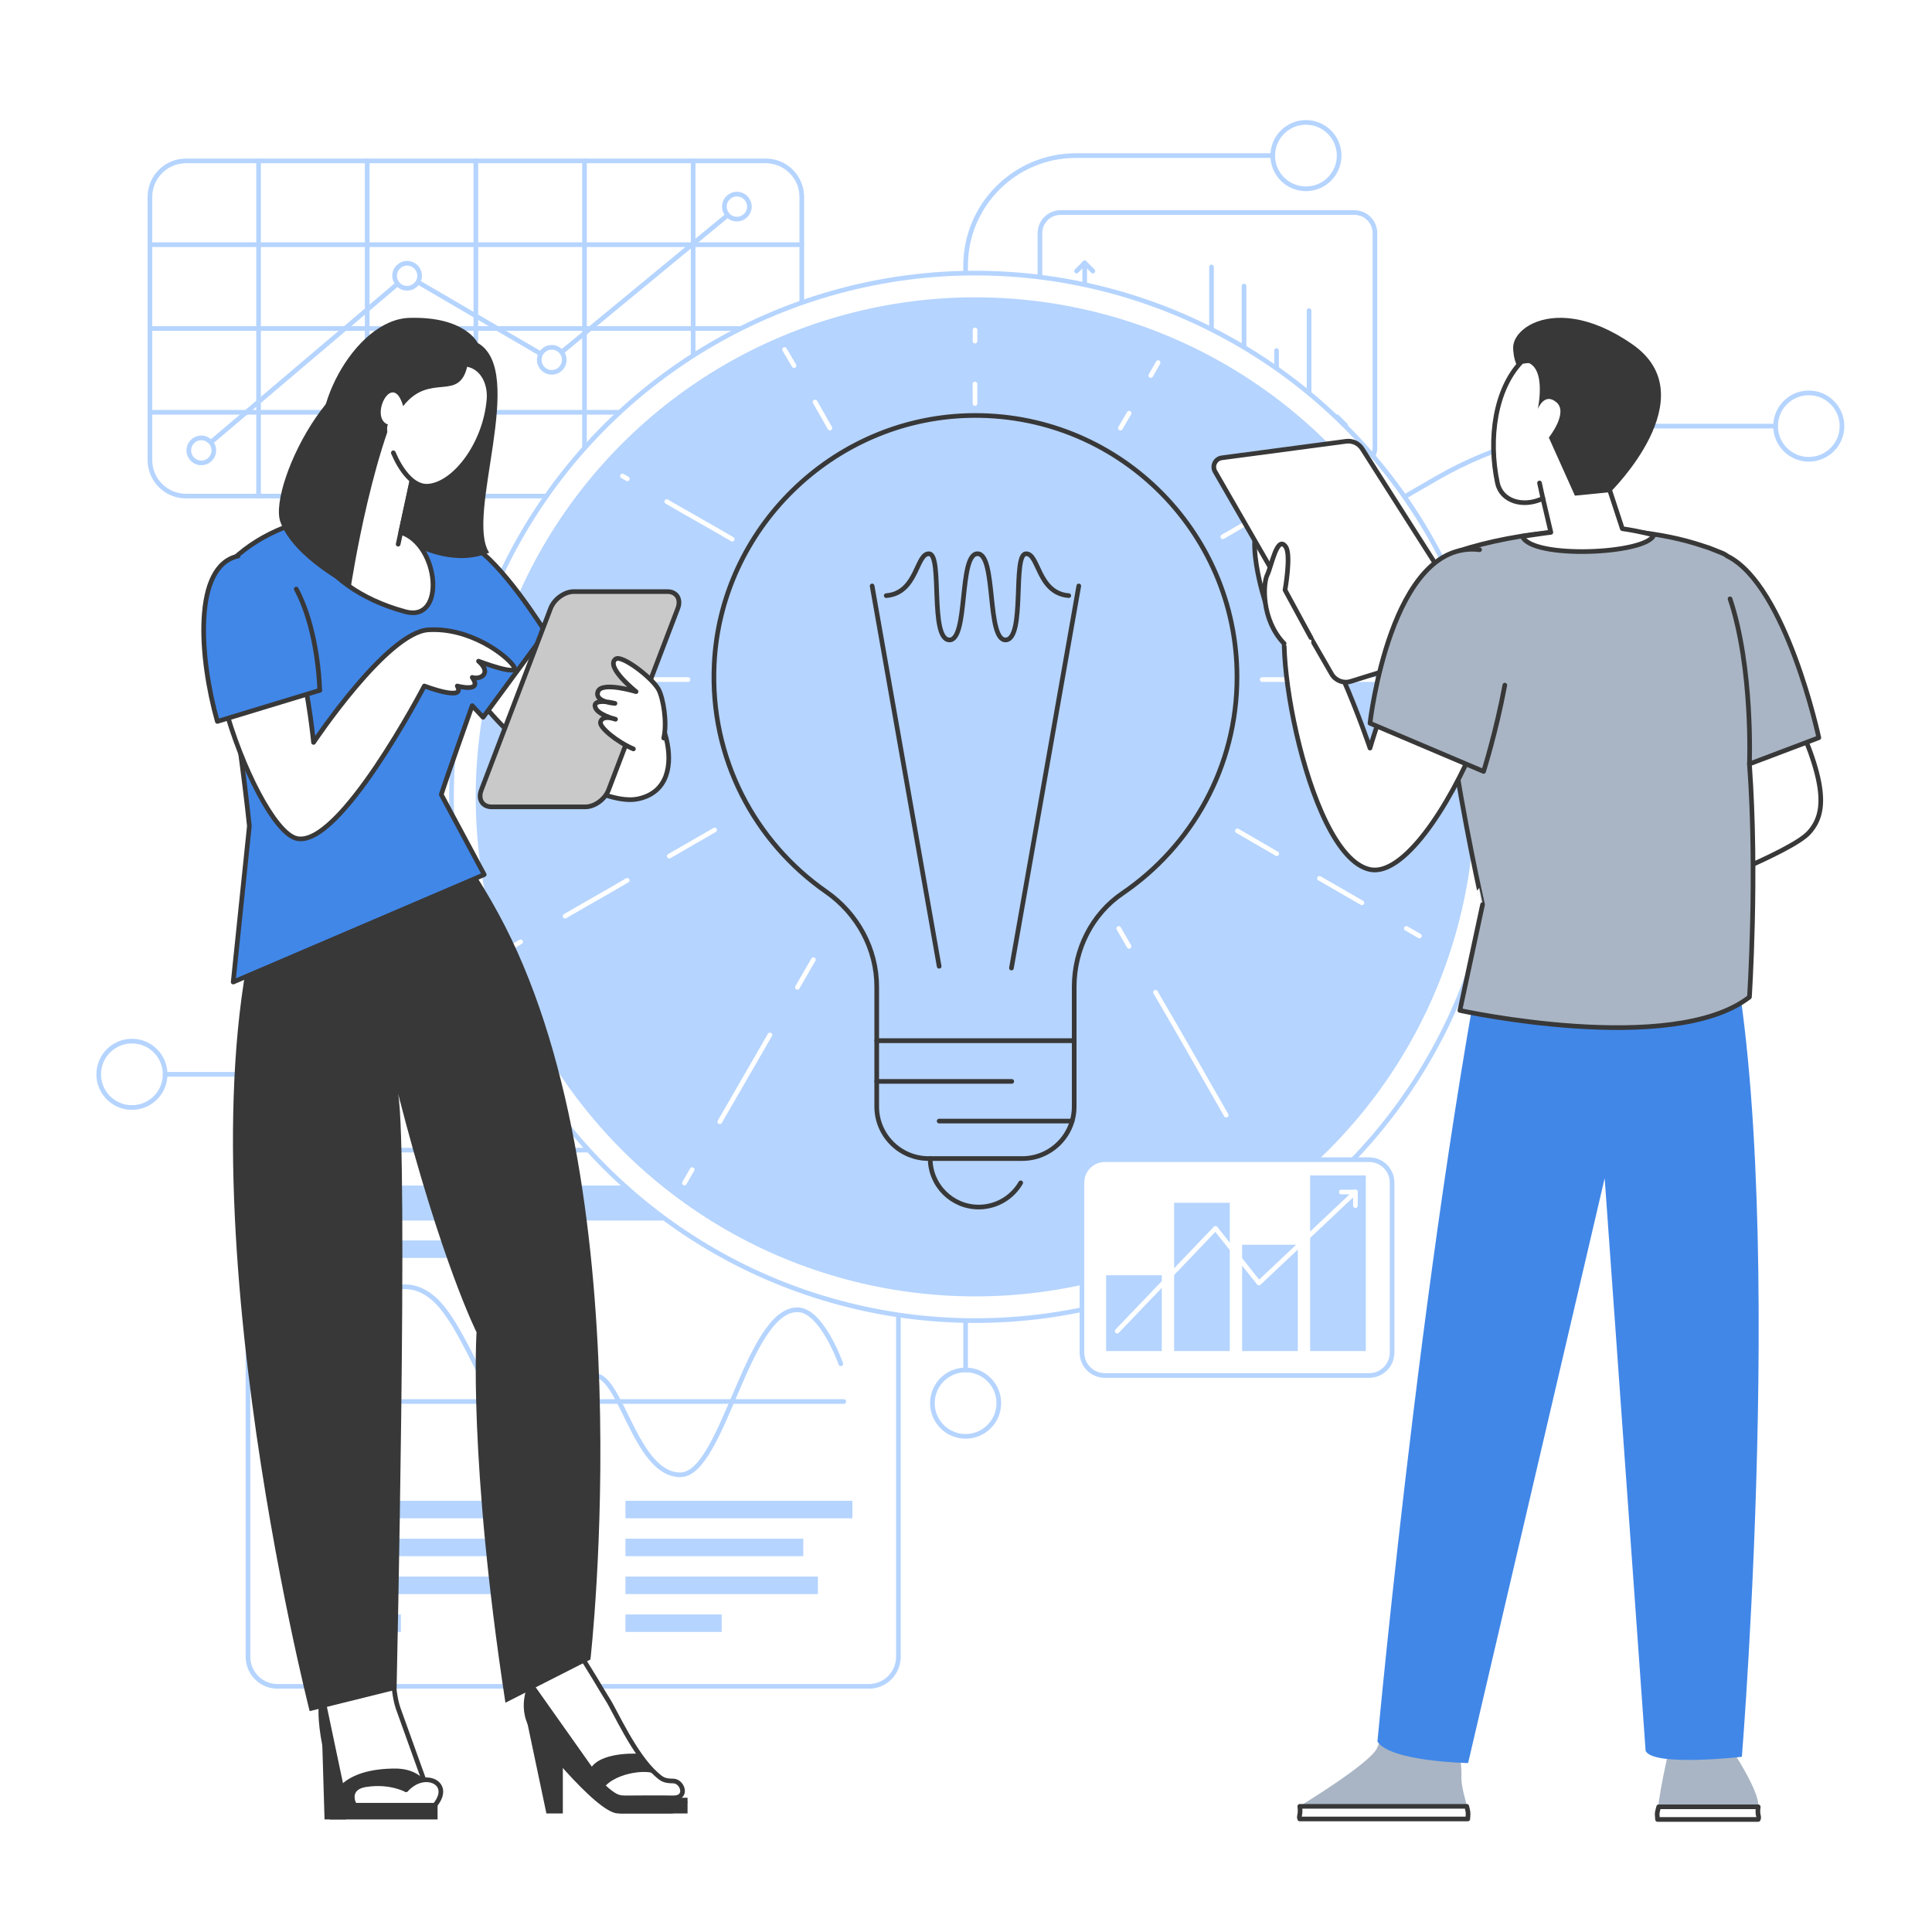 <?xml version="1.0" encoding="utf-8"?>
<!-- Generator: Adobe Illustrator 27.5.0, SVG Export Plug-In . SVG Version: 6.00 Build 0)  -->
<svg version="1.1" id="Layer_1" xmlns="http://www.w3.org/2000/svg" xmlns:xlink="http://www.w3.org/1999/xlink" x="0px" y="0px"
	 viewBox="0 0 4981.146 4981.146" style="enable-background:new 0 0 4981.146 4981.146;" xml:space="preserve">
<rect x="0" style="fill:#FFFFFF;" width="4981.146" height="4981.146"/>
<g>
	<g>
		<path style="fill:#FFFFFF;stroke:#B5D4FF;stroke-width:12;stroke-linecap:round;stroke-linejoin:round;stroke-miterlimit:10;" d="
			M3491.803,548.008h-757.433c-29.361,0-53.164,23.802-53.164,53.164v552.183c0,29.361,23.802,53.164,53.164,53.164h757.433
			c29.361,0,53.164-23.802,53.164-53.164V601.171C3544.966,571.81,3521.164,548.008,3491.803,548.008z"/>
		<g>
			
				<polyline style="fill:none;stroke:#B5D4FF;stroke-width:12;stroke-linecap:round;stroke-linejoin:round;stroke-miterlimit:10;" points="
				2796.621,677.807 2796.621,1095.612 3468.145,1095.612 			"/>
			
				<line style="fill:#FFFFFF;stroke:#B5D4FF;stroke-width:12;stroke-linecap:round;stroke-linejoin:round;stroke-miterlimit:10;" x1="2871.96" y1="980.995" x2="2871.96" y2="1095.612"/>
			
				<line style="fill:#FFFFFF;stroke:#B5D4FF;stroke-width:12;stroke-linecap:round;stroke-linejoin:round;stroke-miterlimit:10;" x1="2955.819" y1="841.817" x2="2955.819" y2="1095.612"/>
			
				<line style="fill:#FFFFFF;stroke:#B5D4FF;stroke-width:12;stroke-linecap:round;stroke-linejoin:round;stroke-miterlimit:10;" x1="3039.679" y1="886.845" x2="3039.679" y2="1095.612"/>
			
				<line style="fill:#FFFFFF;stroke:#B5D4FF;stroke-width:12;stroke-linecap:round;stroke-linejoin:round;stroke-miterlimit:10;" x1="3123.538" y1="688.312" x2="3123.538" y2="1095.612"/>
			
				<line style="fill:#FFFFFF;stroke:#B5D4FF;stroke-width:12;stroke-linecap:round;stroke-linejoin:round;stroke-miterlimit:10;" x1="3207.397" y1="737.433" x2="3207.397" y2="1095.612"/>
			
				<line style="fill:#FFFFFF;stroke:#B5D4FF;stroke-width:12;stroke-linecap:round;stroke-linejoin:round;stroke-miterlimit:10;" x1="3291.257" y1="903.797" x2="3291.257" y2="1095.612"/>
			
				<line style="fill:#FFFFFF;stroke:#B5D4FF;stroke-width:12;stroke-linecap:round;stroke-linejoin:round;stroke-miterlimit:10;" x1="3375.116" y1="800.882" x2="3375.116" y2="1095.612"/>
			
				<polyline style="fill:none;stroke:#B5D4FF;stroke-width:12;stroke-linecap:round;stroke-linejoin:round;stroke-miterlimit:10;" points="
				2775.612,698.817 2796.621,677.807 2817.63,698.817 			"/>
			
				<polyline style="fill:none;stroke:#B5D4FF;stroke-width:12;stroke-linecap:round;stroke-linejoin:round;stroke-miterlimit:10;" points="
				3447.342,1074.603 3468.351,1095.612 3447.342,1116.621 			"/>
		</g>
	</g>
	<g>
		<path style="fill:#FFFFFF;stroke:#B5D4FF;stroke-width:12;stroke-linecap:round;stroke-linejoin:round;stroke-miterlimit:10;" d="
			M2240.098,4347.822H715.577c-42.073,0-76.181-34.107-76.181-76.18V3041.483c0-42.073,34.107-76.181,76.181-76.181h1524.521
			c42.073,0,76.181,34.107,76.181,76.181v1230.159C2316.279,4313.715,2282.172,4347.822,2240.098,4347.822z"/>
		<rect x="843.19" y="3056.682" style="fill:#B5D4FF;" width="887.899" height="90.159"/>
		<g>
			
				<line style="fill:none;stroke:#B5D4FF;stroke-width:12;stroke-linecap:round;stroke-linejoin:round;stroke-miterlimit:10;" x1="755.829" y1="3613.391" x2="2175.646" y2="3613.391"/>
			<path style="fill:none;stroke:#B5D4FF;stroke-width:12;stroke-linecap:round;stroke-linejoin:round;stroke-miterlimit:10;" d="
				M755.829,3723.493c145.521-412.39,276.572-447.199,359.932-377.526c86.384,72.202,151.36,312.978,233.953,348.838
				s129.789-168.542,192.718-147.026c62.928,21.516,101.417,254.606,211.541,254.606s172.768-428.053,302.989-425.474
				c62.21,1.232,110.881,139.246,110.881,139.246"/>
		</g>
		<rect x="843.19" y="3869.453" style="fill:#B5D4FF;" width="585.061" height="45.08"/>
		<rect x="843.19" y="3198.199" style="fill:#B5D4FF;" width="585.061" height="45.08"/>
		<rect x="843.19" y="3967.132" style="fill:#B5D4FF;" width="458.476" height="45.08"/>
		<rect x="843.19" y="4064.811" style="fill:#B5D4FF;" width="496.094" height="45.08"/>
		<rect x="843.19" y="4162.49" style="fill:#B5D4FF;" width="190.379" height="45.08"/>
		<rect x="1612.61" y="3869.453" style="fill:#B5D4FF;" width="585.061" height="45.08"/>
		<rect x="1612.61" y="3967.132" style="fill:#B5D4FF;" width="458.476" height="45.08"/>
		<rect x="1612.61" y="4064.811" style="fill:#B5D4FF;" width="496.094" height="45.08"/>
		<rect x="1612.61" y="4162.49" style="fill:#B5D4FF;" width="248.047" height="45.08"/>
	</g>
	<g>
		
			<circle style="fill:none;stroke:#B5D4FF;stroke-width:12;stroke-linecap:round;stroke-linejoin:round;stroke-miterlimit:10;" cx="3366.999" cy="401.184" r="85.611"/>
		<path style="fill:none;stroke:#B5D4FF;stroke-width:12;stroke-linecap:round;stroke-linejoin:round;stroke-miterlimit:10;" d="
			M254.512,2769.837c0-47.283,38.33-85.611,85.613-85.611c47.281,0,85.611,38.328,85.611,85.611s-38.33,85.611-85.611,85.611
			C292.842,2855.448,254.512,2817.12,254.512,2769.837z"/>
		<path style="fill:none;stroke:#B5D4FF;stroke-width:12;stroke-linecap:round;stroke-linejoin:round;stroke-miterlimit:10;" d="
			M4577.883,1098.569c0-47.283,38.33-85.613,85.611-85.613c47.282,0,85.613,38.33,85.613,85.613
			c0,47.281-38.331,85.611-85.613,85.611C4616.213,1184.18,4577.883,1145.85,4577.883,1098.569z"/>
		<path style="fill:none;stroke:#B5D4FF;stroke-width:12;stroke-linecap:round;stroke-linejoin:round;stroke-miterlimit:10;" d="
			M2403.956,3617.617c0-47.281,38.33-85.611,85.613-85.611c47.281,0,85.611,38.33,85.611,85.611
			c0,47.283-38.33,85.613-85.611,85.613C2442.286,3703.23,2403.956,3664.9,2403.956,3617.617z"/>
		<g>
			<g>
				<path style="fill:none;stroke:#B5D4FF;stroke-width:12;stroke-linecap:round;stroke-linejoin:round;stroke-miterlimit:10;" d="
					M4577.883,1098.569H4205.54c-175.969,0-348.84,46.32-501.233,134.304L1042.209,2769.837H425.736"/>
			</g>
			<g>
				<path style="fill:none;stroke:#B5D4FF;stroke-width:12;stroke-linecap:round;stroke-linejoin:round;stroke-miterlimit:10;" d="
					M3281.388,401.184h-507.705c-156.911,0-284.113,127.202-284.113,284.114v2846.708"/>
			</g>
		</g>
	</g>
	<g>
		<path style="fill:none;stroke:#B5D4FF;stroke-width:12;stroke-linecap:round;stroke-linejoin:round;stroke-miterlimit:10;" d="
			M1974.334,1279.014H479.414c-51.289,0-92.867-41.577-92.867-92.868V507.729c0-51.291,41.579-92.868,92.867-92.868h1494.92
			c51.289,0,92.867,41.577,92.867,92.868v678.417C2067.201,1237.437,2025.623,1279.014,1974.334,1279.014z"/>
		<g>
			
				<line style="fill:none;stroke:#B5D4FF;stroke-width:12;stroke-linecap:round;stroke-linejoin:round;stroke-miterlimit:10;" x1="666.655" y1="414.862" x2="666.655" y2="1279.014"/>
			
				<line style="fill:none;stroke:#B5D4FF;stroke-width:12;stroke-linecap:round;stroke-linejoin:round;stroke-miterlimit:10;" x1="946.765" y1="414.862" x2="946.765" y2="1279.014"/>
			
				<line style="fill:none;stroke:#B5D4FF;stroke-width:12;stroke-linecap:round;stroke-linejoin:round;stroke-miterlimit:10;" x1="1226.874" y1="414.862" x2="1226.874" y2="1279.014"/>
			
				<line style="fill:none;stroke:#B5D4FF;stroke-width:12;stroke-linecap:round;stroke-linejoin:round;stroke-miterlimit:10;" x1="1506.983" y1="414.862" x2="1506.983" y2="1279.014"/>
			
				<line style="fill:none;stroke:#B5D4FF;stroke-width:12;stroke-linecap:round;stroke-linejoin:round;stroke-miterlimit:10;" x1="1787.092" y1="414.862" x2="1787.092" y2="1279.014"/>
		</g>
		<g>
			
				<line style="fill:none;stroke:#B5D4FF;stroke-width:12;stroke-linecap:round;stroke-linejoin:round;stroke-miterlimit:10;" x1="386.546" y1="1062.977" x2="2067.201" y2="1062.977"/>
			
				<line style="fill:none;stroke:#B5D4FF;stroke-width:12;stroke-linecap:round;stroke-linejoin:round;stroke-miterlimit:10;" x1="386.546" y1="846.938" x2="2067.201" y2="846.938"/>
			
				<line style="fill:none;stroke:#B5D4FF;stroke-width:12;stroke-linecap:round;stroke-linejoin:round;stroke-miterlimit:10;" x1="386.546" y1="630.899" x2="2067.201" y2="630.899"/>
		</g>
		
			<polyline style="fill:none;stroke:#B5D4FF;stroke-width:12;stroke-linecap:round;stroke-linejoin:round;stroke-miterlimit:10;" points="
			519.033,1161.231 1049.607,710.989 1422.575,928.822 1900.246,534.764 		"/>
		<path style="fill:#FFFFFF;stroke:#B5D4FF;stroke-width:12;stroke-linecap:round;stroke-linejoin:round;stroke-miterlimit:10;" d="
			M486.824,1161.231c0-17.787,14.421-32.209,32.209-32.209c17.789,0,32.209,14.421,32.209,32.209
			c0,17.789-14.42,32.211-32.209,32.211C501.246,1193.442,486.824,1179.02,486.824,1161.231z"/>
		
			<circle style="fill:#FFFFFF;stroke:#B5D4FF;stroke-width:12;stroke-linecap:round;stroke-linejoin:round;stroke-miterlimit:10;" cx="1049.607" cy="710.989" r="32.209"/>
		
			<ellipse transform="matrix(0.16 -0.987 0.987 0.16 1070.093 2323.034)" style="fill:#FFFFFF;stroke:#B5D4FF;stroke-width:12;stroke-linecap:round;stroke-linejoin:round;stroke-miterlimit:10;" cx="1900.246" cy="532.645" rx="32.209" ry="32.209"/>
		
			<circle style="fill:#FFFFFF;stroke:#B5D4FF;stroke-width:12;stroke-linecap:round;stroke-linejoin:round;stroke-miterlimit:10;" cx="1422.575" cy="927.734" r="32.209"/>
	</g>
	<g>
		
			<ellipse transform="matrix(0.707 -0.707 0.707 0.707 -716.09 2380.068)" style="fill:#FFFFFF;stroke:#B5D4FF;stroke-width:12;stroke-linecap:round;stroke-linejoin:round;stroke-miterlimit:10;" cx="2514.951" cy="2054.431" rx="1350.546" ry="1350.545"/>
		
			<ellipse transform="matrix(0.707 -0.707 0.707 0.707 -716.09 2380.068)" style="fill:#B5D4FF;" cx="2514.951" cy="2054.431" rx="1288.077" ry="1288.076"/>
	</g>
	<g>
		<g>
			
				<path style="fill:#B5D4FF;stroke:#383838;stroke-width:12;stroke-linecap:round;stroke-linejoin:round;stroke-miterlimit:10;" d="
				M3189.292,1745.53c0-379.104-312.833-685.14-694.433-674.05c-349.033,10.145-636.609,291.868-653.442,640.643
				c-11.724,242.889,105.17,459.177,288.432,586.872c80.763,56.275,130.549,146.996,130.549,245.432v138.928h509.105v-138.836
				c0-95.869,45.278-187.419,124.524-241.372C3072.233,2181.816,3189.292,1977.383,3189.292,1745.53z"/>
			
				<path style="fill:#B5D4FF;stroke:#383838;stroke-width:12;stroke-linecap:round;stroke-linejoin:round;stroke-miterlimit:10;" d="
				M2635.528,2987.032h-241.156c-73.993,0-133.975-59.982-133.975-133.974v-169.702h509.105v169.702
				C2769.503,2927.05,2709.519,2987.032,2635.528,2987.032z"/>
			<path style="fill:none;stroke:#383838;stroke-width:12;stroke-linecap:round;stroke-linejoin:round;stroke-miterlimit:10;" d="
				M2398.289,2987.032c0,69.061,55.983,125.043,125.043,125.043c46.258,0,86.651-25.119,108.28-62.462"/>
			
				<line style="fill:none;stroke:#383838;stroke-width:12;stroke-linecap:round;stroke-linejoin:round;stroke-miterlimit:10;" x1="2421.354" y1="2890.367" x2="2764.214" y2="2890.367"/>
			
				<line style="fill:none;stroke:#383838;stroke-width:12;stroke-linecap:round;stroke-linejoin:round;stroke-miterlimit:10;" x1="2260.398" y1="2788.117" x2="2608.547" y2="2788.117"/>
			
				<line style="fill:none;stroke:#383838;stroke-width:12;stroke-linecap:round;stroke-linejoin:round;stroke-miterlimit:10;" x1="2607.749" y1="2495.828" x2="2781.362" y2="1510.711"/>
			
				<line style="fill:none;stroke:#383838;stroke-width:12;stroke-linecap:round;stroke-linejoin:round;stroke-miterlimit:10;" x1="2248.537" y1="1510.711" x2="2421.354" y2="2491.299"/>
			<path style="fill:none;stroke:#383838;stroke-width:12;stroke-linecap:round;stroke-linejoin:round;stroke-miterlimit:10;" d="
				M2755.553,1535.683c-81.093-6.344-76.759-111.006-111.083-107.835c-34.324,3.173-0.768,218.84-51.103,222.011
				c-50.333,3.171-24.111-222.211-73.156-222.211c-49.044,0-22.821,225.382-73.156,222.211
				c-50.333-3.171-16.777-218.838-51.101-222.011c-34.326-3.171-29.992,101.49-111.084,107.835"/>
		</g>
	</g>
	<g>
		<path style="fill:#FFFFFF;stroke:#B5D4FF;stroke-width:12;stroke-linecap:round;stroke-linejoin:round;stroke-miterlimit:10;" d="
			M3530.011,2989.919h-681.438c-32.631,0-59.085,26.452-59.085,59.083v438.266c0,32.633,26.454,59.085,59.085,59.085h681.438
			c32.631,0,59.084-26.452,59.084-59.085v-438.266C3589.095,3016.371,3562.642,2989.919,3530.011,2989.919z"/>
		<rect x="2851.797" y="3287.885" style="fill:#B5D4FF;" width="143.514" height="195.435"/>
		<rect x="3027.145" y="3101.067" style="fill:#B5D4FF;" width="143.516" height="382.254"/>
		<rect x="3202.495" y="3209.226" style="fill:#B5D4FF;" width="143.514" height="274.095"/>
		<rect x="3377.842" y="3030.6" style="fill:#B5D4FF;" width="143.516" height="452.721"/>
		
			<polyline style="fill:none;stroke:#FFFFFF;stroke-width:12;stroke-linecap:round;stroke-linejoin:round;stroke-miterlimit:10;" points="
			3458.181,3073.302 3494.592,3073.302 3245.773,3307.964 3133.836,3167.033 2880.294,3432.037 		"/>
		
			<line style="fill:none;stroke:#FFFFFF;stroke-width:12;stroke-linecap:round;stroke-linejoin:round;stroke-miterlimit:10;" x1="3494.592" y1="3108.367" x2="3494.592" y2="3073.302"/>
	</g>
	<g>
		<g>
			<path style="fill:none;stroke:#FFFFFF;stroke-miterlimit:10;" d="M2967.091,968.097c6.275-11.046,12.522-22.108,18.738-33.188"/>
			<path style="fill:none;stroke:#FFFFFF;stroke-miterlimit:10;" d="M2888.658,1103.737c7.488-12.791,14.965-25.588,22.423-38.396"
				/>
			<path style="fill:none;stroke:#FFFFFF;stroke-miterlimit:10;" d="M2055.906,2545.571c13.717-23.76,27.433-47.521,41.149-71.281"
				/>
			<path style="fill:none;stroke:#FFFFFF;stroke-miterlimit:10;" d="M1855.85,2892.098
				c43.054-74.571,86.106-149.142,129.156-223.714"/>
			<path style="fill:none;stroke:#FFFFFF;stroke-miterlimit:10;" d="M1764.634,3050.083c6.651-11.52,13.303-23.039,19.954-34.559"/>
			<path style="fill:none;stroke:#FFFFFF;stroke-width:12;stroke-linecap:round;stroke-linejoin:round;stroke-miterlimit:10;" d="
				M2967.091,968.097c6.275-11.046,12.522-22.108,18.738-33.188"/>
			<path style="fill:none;stroke:#FFFFFF;stroke-width:12;stroke-linecap:round;stroke-linejoin:round;stroke-miterlimit:10;" d="
				M2888.658,1103.737c7.488-12.791,14.965-25.588,22.423-38.396"/>
			<path style="fill:none;stroke:#FFFFFF;stroke-width:12;stroke-linecap:round;stroke-linejoin:round;stroke-miterlimit:10;" d="
				M2055.906,2545.571c13.717-23.76,27.433-47.521,41.149-71.281"/>
			<path style="fill:none;stroke:#FFFFFF;stroke-width:12;stroke-linecap:round;stroke-linejoin:round;stroke-miterlimit:10;" d="
				M1855.85,2892.098c43.054-74.571,86.106-149.142,129.156-223.714"/>
			<path style="fill:none;stroke:#FFFFFF;stroke-width:12;stroke-linecap:round;stroke-linejoin:round;stroke-miterlimit:10;" d="
				M1764.634,3050.083c6.651-11.52,13.303-23.039,19.954-34.559"/>
		</g>
		<g>
			<path style="fill:none;stroke:#FFFFFF;stroke-miterlimit:10;" d="M3152.626,1383.931
				c76.24-44.483,152.654-88.293,228.674-132.042"/>
			<path style="fill:none;stroke:#FFFFFF;stroke-miterlimit:10;" d="M1725.502,2207.32c39.027-22.473,78.047-44.958,117.048-67.478"
				/>
			<path style="fill:none;stroke:#FFFFFF;stroke-miterlimit:10;" d="M1456.918,2362.109c53.151-31.32,107.15-60.867,160.136-92.359"
				/>
			<path style="fill:none;stroke:#FFFFFF;stroke-miterlimit:10;" d="M1313.014,2445.501c9.776-5.761,19.563-11.502,29.361-17.226"/>
			<path style="fill:none;stroke:#FFFFFF;stroke-width:12;stroke-linecap:round;stroke-linejoin:round;stroke-miterlimit:10;" d="
				M3152.626,1383.931c76.24-44.483,152.654-88.293,228.674-132.042"/>
			<path style="fill:none;stroke:#FFFFFF;stroke-width:12;stroke-linecap:round;stroke-linejoin:round;stroke-miterlimit:10;" d="
				M1725.502,2207.32c39.027-22.473,78.047-44.958,117.048-67.478"/>
			<path style="fill:none;stroke:#FFFFFF;stroke-width:12;stroke-linecap:round;stroke-linejoin:round;stroke-miterlimit:10;" d="
				M1456.918,2362.109c53.151-31.32,107.15-60.867,160.136-92.359"/>
			<path style="fill:none;stroke:#FFFFFF;stroke-width:12;stroke-linecap:round;stroke-linejoin:round;stroke-miterlimit:10;" d="
				M1313.014,2445.501c9.776-5.761,19.563-11.502,29.361-17.226"/>
		</g>
		<g>
			<path style="fill:none;stroke:#FFFFFF;stroke-miterlimit:10;" d="M3254.203,1752.084c159.076-0.002,318.016-0.002,476.991,0.008"
				/>
			<path style="fill:none;stroke:#FFFFFF;stroke-miterlimit:10;" d="M1308.95,1752.096c155.27-0.014,310.135-0.014,464.815-0.011"/>
			<path style="fill:none;stroke:#FFFFFF;stroke-width:12;stroke-linecap:round;stroke-linejoin:round;stroke-miterlimit:10;" d="
				M3254.203,1752.084c159.076-0.002,318.016-0.002,476.991,0.008"/>
			<path style="fill:none;stroke:#FFFFFF;stroke-width:12;stroke-linecap:round;stroke-linejoin:round;stroke-miterlimit:10;" d="
				M1308.95,1752.096c155.27-0.014,310.135-0.014,464.815-0.011"/>
		</g>
		<g>
			<path style="fill:none;stroke:#FFFFFF;stroke-miterlimit:10;" d="M3625.755,2393.629c11.275,6.51,22.548,13.022,33.82,19.538"/>
			<path style="fill:none;stroke:#FFFFFF;stroke-miterlimit:10;" d="M3401.794,2264.548c36.956,21.411,72.616,41.788,109.53,63.105"
				/>
			<path style="fill:none;stroke:#FFFFFF;stroke-miterlimit:10;" d="M3190.356,2142.177c33.757,19.648,67.545,39.244,101.352,58.806
				"/>
			<path style="fill:none;stroke:#FFFFFF;stroke-miterlimit:10;" d="M1718.97,1293.171c55.73,32.634,114.391,64.798,168.878,97.008"
				/>
			<path style="fill:none;stroke:#FFFFFF;stroke-miterlimit:10;" d="M1604.771,1227.137c4.227,2.491,8.458,4.976,12.691,7.457"/>
			<path style="fill:none;stroke:#FFFFFF;stroke-width:12;stroke-linecap:round;stroke-linejoin:round;stroke-miterlimit:10;" d="
				M3625.755,2393.629c11.275,6.51,22.548,13.022,33.82,19.538"/>
			<path style="fill:none;stroke:#FFFFFF;stroke-width:12;stroke-linecap:round;stroke-linejoin:round;stroke-miterlimit:10;" d="
				M3401.794,2264.548c36.956,21.411,72.616,41.788,109.53,63.105"/>
			<path style="fill:none;stroke:#FFFFFF;stroke-width:12;stroke-linecap:round;stroke-linejoin:round;stroke-miterlimit:10;" d="
				M3190.356,2142.177c33.757,19.648,67.545,39.244,101.352,58.806"/>
			<path style="fill:none;stroke:#FFFFFF;stroke-width:12;stroke-linecap:round;stroke-linejoin:round;stroke-miterlimit:10;" d="
				M1718.97,1293.171c55.73,32.634,114.391,64.798,168.878,97.008"/>
			<path style="fill:none;stroke:#FFFFFF;stroke-width:12;stroke-linecap:round;stroke-linejoin:round;stroke-miterlimit:10;" d="
				M1604.771,1227.137c4.227,2.491,8.458,4.976,12.691,7.457"/>
		</g>
		<g>
			<path style="fill:none;stroke:#FFFFFF;stroke-miterlimit:10;" d="M2979.102,2558.25
				c61.456,104.676,121.868,211.59,182.297,316.855"/>
			<path style="fill:none;stroke:#FFFFFF;stroke-miterlimit:10;" d="M2884.281,2393.639c8.893,15.416,17.782,30.834,26.669,46.254"
				/>
			<path style="fill:none;stroke:#FFFFFF;stroke-miterlimit:10;" d="M2101.388,1036.455c12.807,22.396,25.571,44.817,38.344,67.232"
				/>
			<path style="fill:none;stroke:#FFFFFF;stroke-miterlimit:10;" d="M2022.713,901.116c8.22,13.802,16.379,27.64,24.492,41.506"/>
			<path style="fill:none;stroke:#FFFFFF;stroke-width:12;stroke-linecap:round;stroke-linejoin:round;stroke-miterlimit:10;" d="
				M2979.102,2558.25c61.456,104.676,121.868,211.59,182.297,316.855"/>
			<path style="fill:none;stroke:#FFFFFF;stroke-width:12;stroke-linecap:round;stroke-linejoin:round;stroke-miterlimit:10;" d="
				M2884.281,2393.639c8.893,15.416,17.782,30.834,26.669,46.254"/>
			<path style="fill:none;stroke:#FFFFFF;stroke-width:12;stroke-linecap:round;stroke-linejoin:round;stroke-miterlimit:10;" d="
				M2101.388,1036.455c12.807,22.396,25.571,44.817,38.344,67.232"/>
			<path style="fill:none;stroke:#FFFFFF;stroke-width:12;stroke-linecap:round;stroke-linejoin:round;stroke-miterlimit:10;" d="
				M2022.713,901.116c8.22,13.802,16.379,27.64,24.492,41.506"/>
		</g>
		<g>
			<path style="fill:none;stroke:#FFFFFF;stroke-miterlimit:10;" d="M2513.701,989.906c0.015,16.836,0.044,33.672,0.084,50.507"/>
			<path style="fill:none;stroke:#FFFFFF;stroke-miterlimit:10;" d="M2513.986,850.575c-0.054,9.642-0.099,19.283-0.137,28.925"/>
			<path style="fill:none;stroke:#FFFFFF;stroke-width:12;stroke-linecap:round;stroke-linejoin:round;stroke-miterlimit:10;" d="
				M2513.701,989.906c0.015,16.836,0.044,33.672,0.084,50.507"/>
			<path style="fill:none;stroke:#FFFFFF;stroke-width:12;stroke-linecap:round;stroke-linejoin:round;stroke-miterlimit:10;" d="
				M2513.986,850.575c-0.054,9.642-0.099,19.283-0.137,28.925"/>
		</g>
	</g>
	<g>
		<path style="fill:#FFFFFF;stroke:#383838;stroke-width:12;stroke-linecap:round;stroke-linejoin:round;stroke-miterlimit:10;" d="
			M3277.325,1331.729c-47.056,1.238-47.295,66.749-37.793,126.041c7.918,49.401,22.599,94.486,22.599,94.486h179.771
			L3277.325,1331.729z"/>
		<g>
			<g>
				<g>
					<g>
						<g>
							<path style="fill:#A9B5C4;" d="M4273.542,4690.964c-4.125-38.76,33.075-196.085,33.075-196.085s1.817-61.162,73.349-60.334
								c101.855,1.179,84.499,75.236,84.499,75.236s73.66,110.829,68.711,148.072c-3.224,24.27,3.792,23.8-0.072,33.112H4273.542z"
								/>
							
								<path style="fill:#FFFFFF;stroke:#383838;stroke-width:12;stroke-linecap:round;stroke-linejoin:round;stroke-miterlimit:10;" d="
								M4533.105,4658.395c-3.243,23.989,3.834,23.328,0,32.57h-259.563c-2.135-20.046-0.302-18.382,2.914-32.57H4533.105z"/>
						</g>
					</g>
				</g>
				<g>
					<g>
						<g>
							<path style="fill:#A9B5C4;" d="M3784.271,4689.747c3.636-38.706-17.707-66.022-16.452-114.898
								c1.063-41.38-14.343-142.35-77.476-141.521c-89.896,1.179-124.171,33.88-139.608,72.779
								c-15.439,38.897-199.616,150.528-199.616,150.528c2.847,24.271-3.497,23.802-0.086,33.112H3784.271z"/>
							
								<path style="fill:#FFFFFF;stroke:#383838;stroke-width:12;stroke-linecap:round;stroke-linejoin:round;stroke-miterlimit:10;" d="
								M3351.183,4657.177c2.861,23.992-3.536,23.329-0.151,32.57h433.239c1.884-20.046,0.267-18.382-2.571-32.57H3351.183z"/>
						</g>
					</g>
				</g>
			</g>
			<g>
				<g>
					<path style="fill:#4187E8;" d="M3887.229,2135.168c-199.56,867.946-335.853,2355.166-335.853,2355.166
						c33.772,51.622,233.707,55.251,233.707,55.251l352.122-1507.842l105.591,1476.467c19.785,41.296,248.166,15.221,248.166,15.221
						s130.328-1604.491-61.022-2239.402C4235.075,1643.447,3887.229,2135.168,3887.229,2135.168z"/>
				</g>
			</g>
		</g>
		<path style="fill:#FFFFFF;stroke:#383838;stroke-width:12;stroke-linecap:round;stroke-linejoin:round;stroke-miterlimit:10;" d="
			M4605.713,1796.789c108.677,222.182,103.846,299.463,57.961,350.178c-45.887,50.715-323.614,155.91-323.614,155.91l-113.507-418.5
			L4605.713,1796.789z"/>
		<path style="fill:#A9B5C4;stroke:#383838;stroke-width:12;stroke-linecap:round;stroke-linejoin:round;stroke-miterlimit:10;" d="
			M3764.641,1419.37c130.543-42.763,402.276-88.228,628.958-10.896c7.419,2.068,15.957,5.106,25.9,9.293
			c7.53,2.866,14.949,5.825,22.232,8.884c4.167,1.752,8.193,4.283,12.14,7.234c0.267,0.135,0.5,0.242,0.766,0.381
			c151.314,76.91,234.709,467.718,234.709,467.718l-178.896,67.675c21.01,286.071,0,600.981,0,600.981
			c-198.939,154.361-746.541,34.487-746.541,34.487l58.473-272.883C3822.381,2332.243,3624.569,1465.254,3764.641,1419.37z"/>
		<path style="fill:none;stroke:#383838;stroke-width:12;stroke-linecap:round;stroke-linejoin:round;stroke-miterlimit:10;" d="
			M4460.485,1543.948c59.785,179.359,49.963,425.709,49.963,425.709"/>
		<path style="fill:#383838;" d="M4137.94,915.677c-117.86-62.03-214.85-76.918-233.349-26.052
			c-18.498,50.864,70.827,160.041,106.805,181.131C4047.374,1091.846,4137.94,915.677,4137.94,915.677z"/>
		<path style="fill:#FFFFFF;stroke:#383838;stroke-width:12;stroke-linecap:round;stroke-linejoin:round;stroke-miterlimit:10;" d="
			M3835.592,1487.16c-160.756-57.11-303.408,441.6-303.408,441.6s-120.904-358.834-196.327-361.053
			c-75.426-2.219,27.729,638.599,196.327,674.094C3700.781,2277.295,4004.19,1547.057,3835.592,1487.16z"/>
		<path style="fill:#FFFFFF;stroke:#383838;stroke-width:12;stroke-linecap:round;stroke-linejoin:round;stroke-miterlimit:10;" d="
			M3470.705,1137.762l-320.623,42.62c-16.728,2.224-25.845,20.713-17.426,35.336l300.431,521.811
			c9.872,17.147,30.311,25.159,49.207,19.289l314.023-97.556c14.928-4.638,21.362-22.197,12.967-35.382l-297.327-466.909
			C3503.115,1143.088,3487.022,1135.593,3470.705,1137.762z"/>
		<path style="fill:#A9B5C4;" d="M3814.696,1417.289c-229.19-28.082-282.512,447.385-282.512,447.385l292.828,124.231
			C3825.012,1988.905,3998.879,1439.856,3814.696,1417.289z"/>
		<path style="fill:none;stroke:#383838;stroke-width:12;stroke-linecap:round;stroke-linejoin:round;stroke-miterlimit:10;" d="
			M3814.696,1417.289c-229.19-28.082-282.512,447.385-282.512,447.385l292.828,124.231c0,0,32.782-103.525,54.799-222.516"/>
		<path style="fill:#FFFFFF;" d="M3315.119,1410.096c-22.311-33.086-37.195,51.11-48.009,72.509
			c-10.813,21.399-15.828,115.156,43.664,176.612c35.148,36.31,78.211,19.801,68.901-15.402l-66.58-122.661
			C3313.095,1521.154,3329.23,1431.021,3315.119,1410.096z"/>
		<path style="fill:none;stroke:#383838;stroke-width:12;stroke-linecap:round;stroke-linejoin:round;stroke-miterlimit:10;" d="
			M3379.675,1643.815l-66.58-122.661c0,0,16.135-90.133,2.024-111.058c-22.311-33.086-37.195,51.11-48.009,72.509
			c-10.813,21.399-15.828,115.156,43.664,176.612"/>
		<path style="fill:#FFFFFF;stroke:#383838;stroke-width:12;stroke-linecap:round;stroke-linejoin:round;stroke-miterlimit:10;" d="
			M3922.955,932.353c0,0,223.746-45.888,157.637,176.386l16.616-6.492l85.517,260.824c46.418,6.744,81.052,16.384,81.052,16.384
			c-17.303,49.084-314.589,62.937-338.982,3.261c15.71-1.682,58.217-8.53,73.693-10.163l-20.555-87.504
			c-52.201,24.74-107.448,6.364-117.202-39.849C3836.439,1130.108,3855.189,1003.127,3922.955,932.353z"/>
		<path style="fill:#383838;" d="M3922.955,932.353c-78.01-48.404,62.386-200.288,286.029-44.362
			c193.665,135.023-57.169,380.805-57.169,380.805l-91.324,9.168l-67.268-149.823c0,0,51.168-63.918,19.708-90.884
			c-31.46-26.964-48.177,17.521-48.177,17.521S3991.977,931.318,3922.955,932.353z"/>
		
			<line style="fill:none;stroke:#383838;stroke-width:12;stroke-linecap:round;stroke-linejoin:round;stroke-miterlimit:10;" x1="3969.231" y1="1245.2" x2="3977.933" y2="1285.05"/>
	</g>
	<g>
		<g>
			<g>
				<g>
					<polygon style="fill:#383838;" points="828.925,4429.825 836.75,4690.964 891.987,4690.964 891.987,4429.825 					"/>
					<g>
						
							<path style="fill:#FFFFFF;stroke:#383838;stroke-width:12;stroke-linecap:round;stroke-linejoin:round;stroke-miterlimit:10;" d="
							M1012.189,4299.086c1.416,39.462,5.32,79.809,14.385,105.435c22.969,64.926,90.424,251.119,90.424,251.119l-256.141,2.594
							c0,0-33.679-213.726-27.433-302.161c0-21.108,2.984-39.66,8.13-56.025c9.643-37.927,30.872-80.374,44.508-105.344
							l48.237-105.614C996.436,4096.127,1012.189,4299.086,1012.189,4299.086z"/>
						<g>
							<path style="fill:#383838;" d="M855.169,4658.235c-2.82-43.854,42.087-98.488,163.777-98.488
								c89.993,0,103.286,80.437,104.272,97.449L855.169,4658.235z"/>
							
								<path style="fill:#FFFFFF;stroke:#383838;stroke-width:12;stroke-linecap:round;stroke-linejoin:round;stroke-miterlimit:10;" d="
								M1118.194,4657.973c36.462-41.024,12.818-68.46-17.395-69.281c-32.218-0.877-53.695,25.872-53.695,25.872
								s-41.088-23.242-104.586-13.155c-44.446,7.059-36.283,42.131-26.841,54.232L1118.194,4657.973z"/>
							<g>
								<g>
									<rect x="850.336" y="4648.304" style="fill:#383838;" width="277.824" height="42.661"/>
								</g>
							</g>
						</g>
					</g>
				</g>
				<path style="fill:#383838;" d="M886.062,4605.902l-52.638-249.828c0,0-29.26,26.354,2.48,167.444
					c9.907,44.038,14.432,167.446,14.432,167.446L886.062,4605.902z"/>
			</g>
			<g>
				<g>
					<path style="fill:#383838;" d="M1727.244,4675.515c0,0-103.158,0-133.487,0c-58.2,0-226.538-217.442-226.538-217.442v-62.127
						l166.706-13.978c0,0,133.718,215.687,149.422,231.39c15.709,15.709,67.138,25.773,89.298,31.839
						C1770.403,4662.335,1748.615,4675.515,1727.244,4675.515z"/>
					
						<path style="fill:#FFFFFF;stroke:#383838;stroke-width:12;stroke-linecap:round;stroke-linejoin:round;stroke-miterlimit:10;" d="
						M1566.472,4381.405c19.162,29.615,69.406,144.057,126.46,193.763c12.731,11.091,18.591,16.679,42.738,16.66
						c24.146-0.021,39.297,44.278,0.009,43.477c-39.29-0.802-96.751,0-122.41,0c-25.658,0-33.656-3.659-109.427-79.432
						c-62.713-62.711-115.471-123.232-131.517-185.868c-4.794-4.996-7.391-12.543-6.751-24.156c0,0,5.325-77.895,13.648-201.109
						C1437.514,4151.436,1540.567,4341.37,1566.472,4381.405z"/>
					<polygon style="fill:#383838;" points="1354.292,4416.891 1408.762,4675.515 1451.13,4675.515 1451.13,4530.794 					"/>
					<path style="fill:#383838;" d="M1551.077,4618.776c22.05-46.905,120.498-60.804,143.092-42.531
						c-2.824-2.786-42.698-54.576-42.698-54.576s-94.255-7.241-125.631,33.156l-158.622-224.262c0,0-38.016,65.119,0,127.509
						c0,0,131.863,152.324,153.111,166.356C1541.577,4638.46,1551.077,4618.776,1551.077,4618.776z"/>
				</g>
				<g>
					<g>
						<rect x="1597.912" y="4634.996" style="fill:#383838;" width="174.732" height="40.519"/>
					</g>
				</g>
			</g>
			<path style="fill:#383838;" d="M690.718,2273.038C437.544,2999.247,798.393,4411.69,798.393,4411.69l224.079-55.616
				c0,0,30.699-1382.703,4.048-1535.939c111.269,434.665,202.147,614.678,202.147,614.678s-21.864,324.763,74.424,955.215
				l219.152-111.427c0,0,141.194-1232.718-238.567-1925.614S690.718,2273.038,690.718,2273.038z"/>
		</g>
		<g>
			
				<path style="fill:#FFFFFF;stroke:#383838;stroke-width:12;stroke-linecap:round;stroke-linejoin:round;stroke-miterlimit:10;" d="
				M1176.483,1468.545c53.129-79.097,403.374,406.482,403.374,406.482s-6.304-74.749,44.129-88.4
				c66.759-18.068,176.516,240.73,20.713,273.151C1488.896,2092.198,1014.129,1710.252,1176.483,1468.545z"/>
			
				<path style="fill:#4187E8;stroke:#383838;stroke-width:12;stroke-linecap:round;stroke-linejoin:round;stroke-miterlimit:10;" d="
				M572.52,1471.958c140.294-164.399,403.303-178.491,574.97-108.424c1.57,0.642,34.838,24.525,36.201,25.538
				c77.837,22.976,177.389,170.773,223.178,241.137l-161.284,219.13l-28.159-29.995c0,0-63.172,177.474-79.772,229.162
				l110.776,206.411l-647.235,277.015l41.719-402C615.179,1861.5,559.587,1571.615,572.52,1471.958z"/>
			<path style="fill:#383838;" d="M1231.362,884.028c128.926,72.87-32.833,445.624,29.813,540.916
				c-160.17,65.865-360.536-117.704-419.393-232.616c-58.857-114.912,69.597-368.558,213.731-372.763
				C1199.645,815.361,1231.362,884.028,1231.362,884.028z"/>
			
				<path style="fill:#FFFFFF;stroke:#383838;stroke-width:12;stroke-linecap:round;stroke-linejoin:round;stroke-miterlimit:10;" d="
				M955.292,1067.606l-123.571,256.156c-79.767,0-30.727,187.51,213.441,253.406c105.828,28.56,86.748-174.145-11.906-204.641
				l46.758-218.037L955.292,1067.606z"/>
			
				<line style="fill:#FFFFFF;stroke:#383838;stroke-width:12;stroke-linecap:round;stroke-linejoin:round;stroke-miterlimit:10;" x1="819.062" y1="1345.429" x2="955.292" y2="1067.606"/>
			
				<line style="fill:#FFFFFF;stroke:#383838;stroke-width:12;stroke-linecap:round;stroke-linejoin:round;stroke-miterlimit:10;" x1="1026.521" y1="1403.024" x2="1084.575" y2="1138.011"/>
			
				<path style="fill:#FFFFFF;stroke:#383838;stroke-width:12;stroke-linecap:round;stroke-linejoin:round;stroke-miterlimit:10;" d="
				M633.464,1477.729c132.213-15.149,174.922,436.386,174.922,436.386s189.318-283.826,296.016-290.293
				c106.699-6.467,200.465,64.667,219.866,93.766c19.399,29.101-90.533-12.932-90.533-12.932
				c34.421,29.85,6.976,48.717-16.181,41.856c28.303,40.31-38.595,22.165-38.595,22.165c23.156,41.303-84.91,0-84.91,0
				s-219.615,421.952-330.254,392.792C653.156,2132.305,423.803,1501.753,633.464,1477.729z"/>
			<path style="fill:#4187E8;" d="M560.366,1860.017c-46.551-165.05-63.33-401.692,53.632-426.37
				c158.031-33.344,206.066,216.613,210.296,346.161L560.366,1860.017z"/>
			<path style="fill:none;stroke:#383838;stroke-width:12;stroke-linecap:round;stroke-linejoin:round;stroke-miterlimit:10;" d="
				M824.295,1779.809l-263.929,80.209c-46.551-165.05-63.33-401.692,53.632-426.37"/>
			<path style="fill:none;stroke:#383838;stroke-width:12;stroke-linecap:round;stroke-linejoin:round;stroke-miterlimit:10;" d="
				M763.796,1518.753c41.88,77.215,58.119,188.184,60.499,261.056"/>
			<path style="fill:#383838;" d="M1070.204,961.103c-105.102,148.545-165.873,553.239-165.873,553.239
				s-147.849-75.021-181.482-168.912C689.217,1251.538,887.177,846.385,1070.204,961.103z"/>
			<path style="fill:#FFFFFF;" d="M1039.449,1047.033c70.771-90.072,145.667-6.053,166.341-107.301
				c38.507,7.83,58.458,48.551,55,90.038c-9.81,117.715-91.391,221.289-159.158,223.862s-114.949-142.22-101.224-159.037
				C950.757,1077.374,1011.999,951.815,1039.449,1047.033z"/>
			<path style="fill:none;stroke:#383838;stroke-width:12;stroke-linecap:round;stroke-linejoin:round;stroke-miterlimit:10;" d="
				M1205.791,939.732c38.507,7.83,58.458,48.551,55,90.038c-9.81,117.715-91.391,221.289-159.158,223.862
				c-38.023,1.443-69.566-43.503-87.504-86.209"/>
			
				<path style="fill:#C9C9C9;stroke:#383838;stroke-width:12;stroke-linecap:round;stroke-linejoin:round;stroke-miterlimit:10;" d="
				M1479.42,1525.25h241.23c23.956,0,35.969,19.419,26.834,43.375l-178.584,468.286c-9.135,23.956-35.959,43.375-59.915,43.375
				h-241.23c-23.956,0-35.969-19.419-26.834-43.375l178.584-468.286C1428.64,1544.668,1455.466,1525.25,1479.42,1525.25z"/>
			<path style="fill:#FFFFFF;" d="M1587.457,1698.942c-28.21,19.913,52.436,84.271,52.436,84.271s-88.953-27.154-98.315,0
				c-9.365,27.154,44.008,30.281,44.008,30.281s-54.309-14.176-51.499,7.267c2.808,21.443,52.852,33.614,52.852,33.614
				s-34.124-13.108-38.807,7.491c-4.681,20.599,105.809,98.317,143.262,74.908c37.455-23.409,22.613-128.968,6.695-158.932
				C1682.169,1747.879,1603.376,1687.706,1587.457,1698.942z"/>
			<path style="fill:none;stroke:#383838;stroke-width:12;stroke-linecap:round;stroke-linejoin:round;stroke-miterlimit:10;" d="
				M1711.307,1902.922c9.442-41.077-1.603-103.213-13.22-125.08c-15.918-29.964-94.711-90.136-110.63-78.9
				c-28.21,19.913,52.436,84.271,52.436,84.271s-88.953-27.154-98.315,0c-9.365,27.154,44.008,30.281,44.008,30.281
				s-54.309-14.176-51.499,7.267c2.808,21.443,52.852,33.614,52.852,33.614s-34.124-13.108-38.807,7.491
				c-3.038,13.367,42.417,50.782,84.945,69.013"/>
		</g>
	</g>
</g>
</svg>

